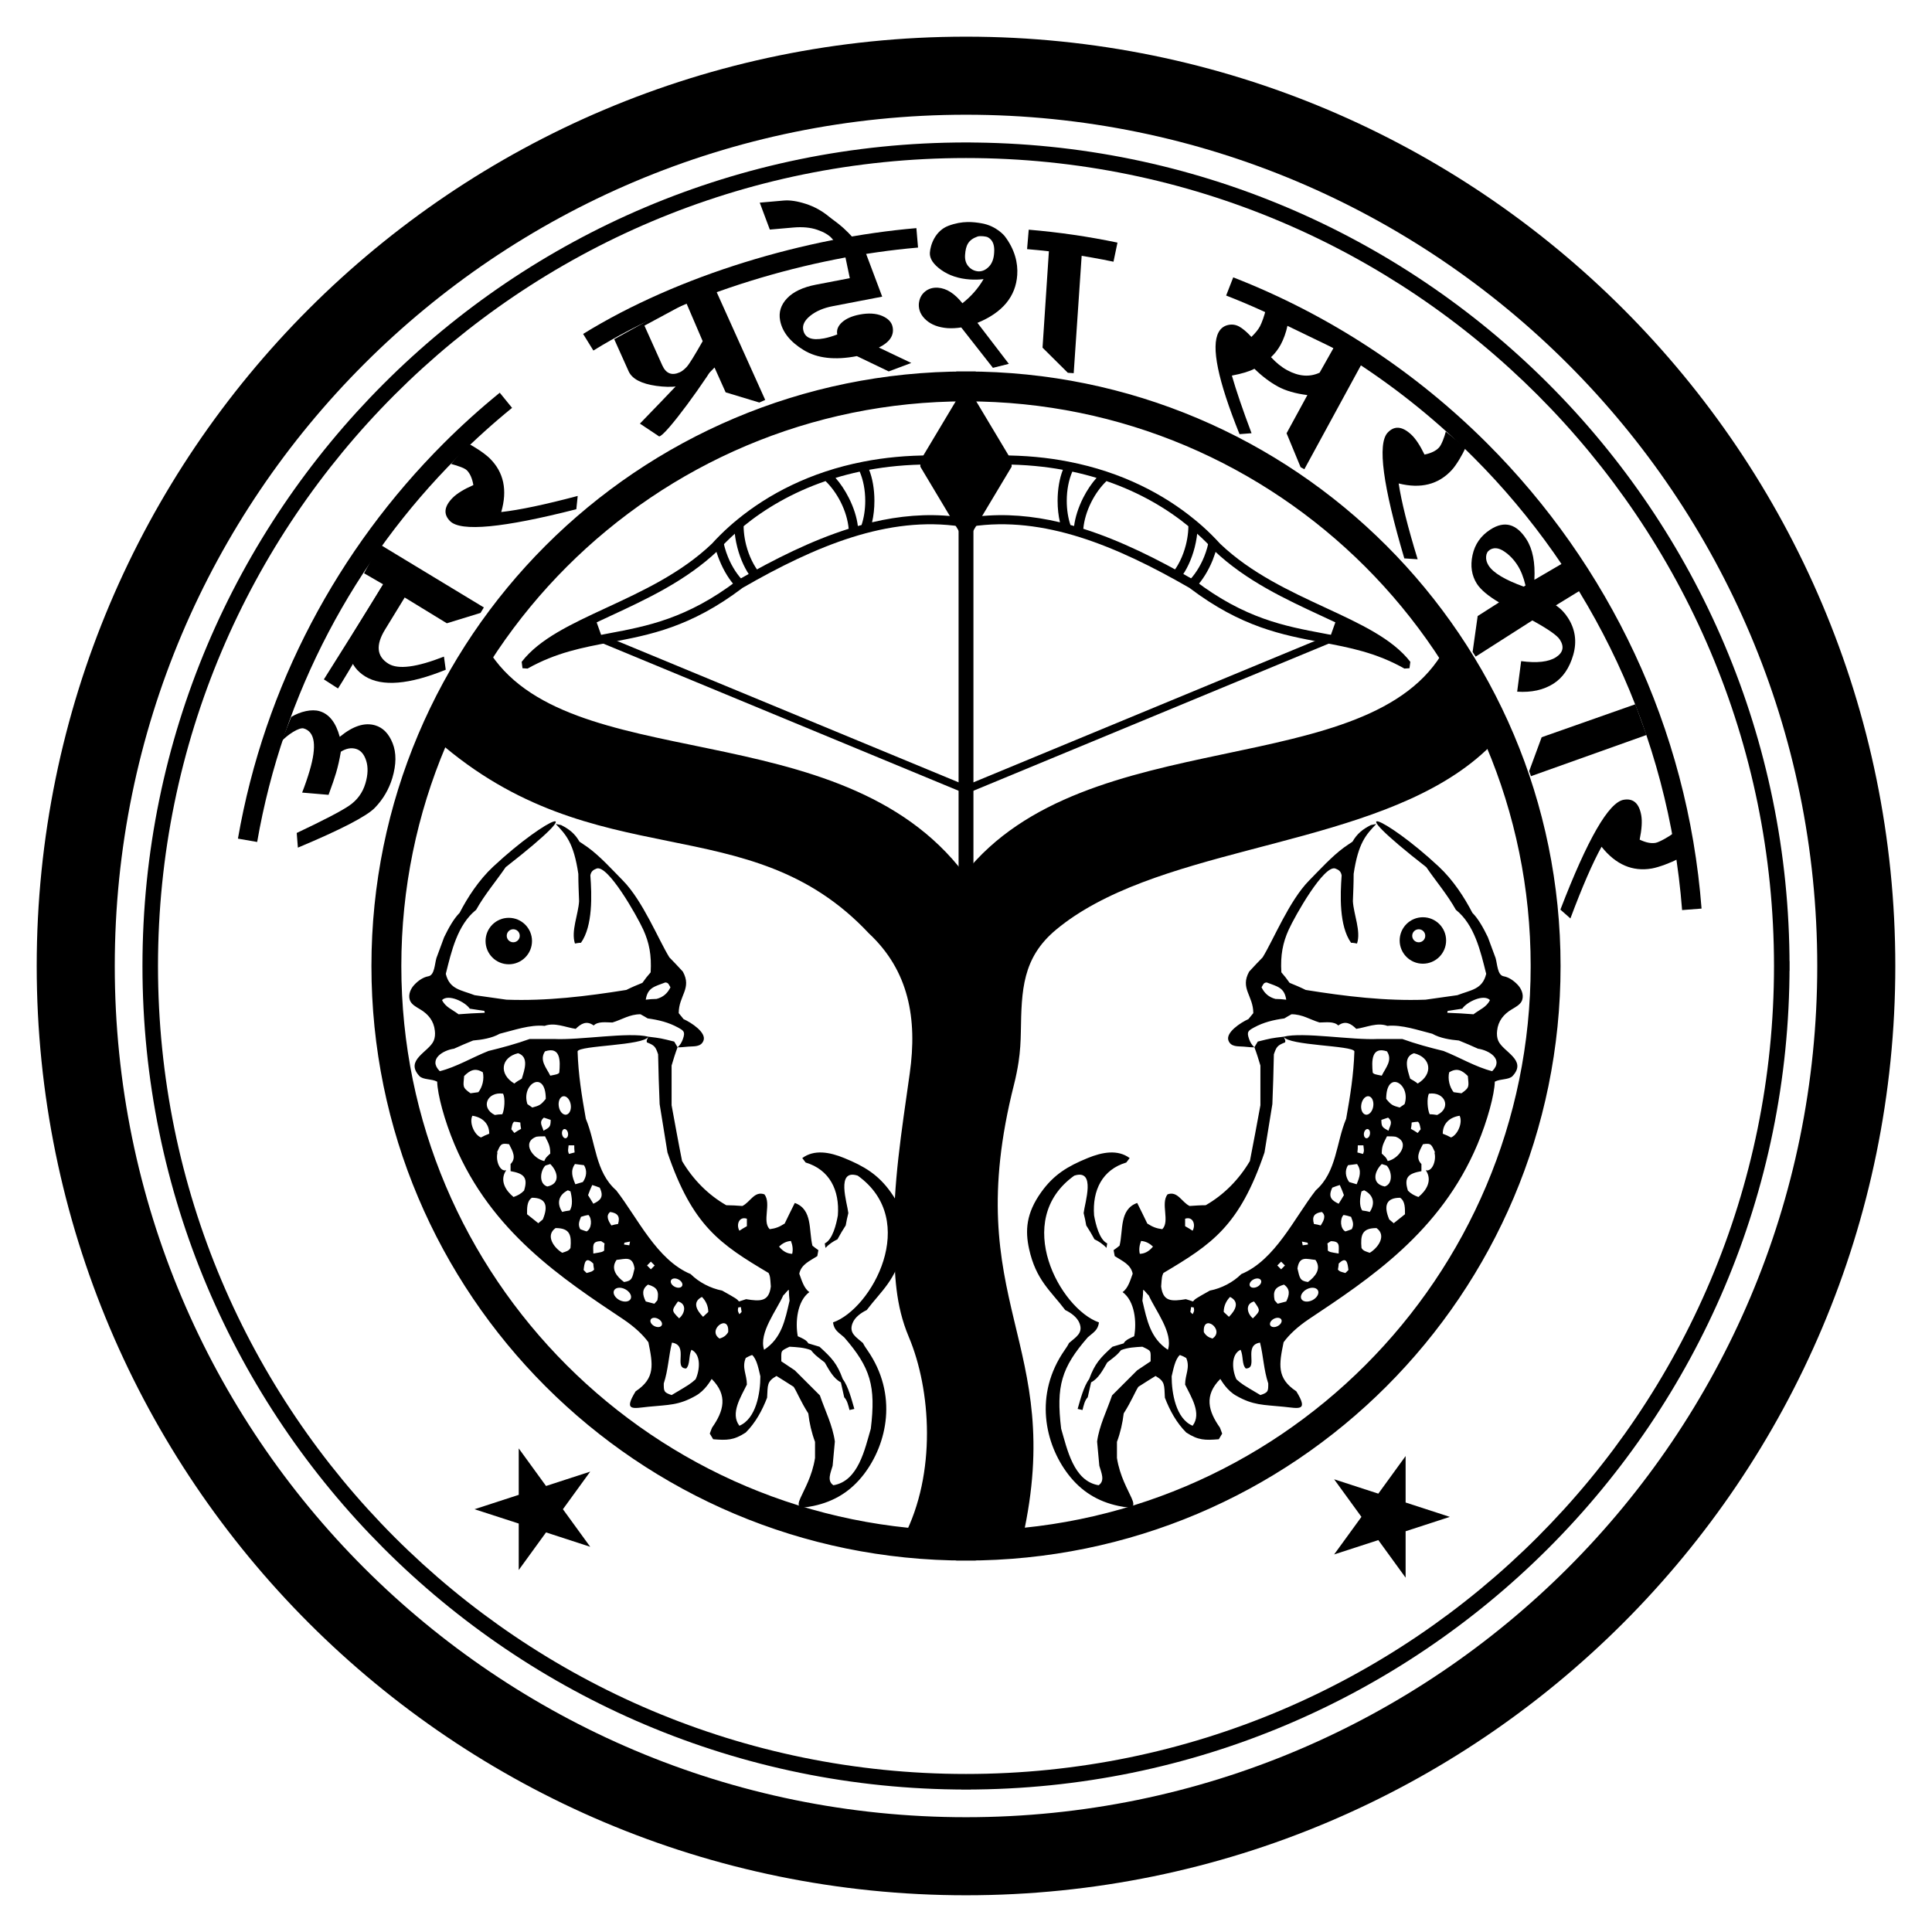 <svg width="99" height="99" viewBox="0 0 99 99" fill="none" xmlns="http://www.w3.org/2000/svg">
<path d="M49.501 3.879C74.695 3.879 95.12 24.304 95.12 49.5C95.12 74.694 74.695 95.118 49.501 95.118C24.305 95.118 3.881 74.694 3.881 49.5C3.881 24.304 24.305 3.879 49.501 3.879Z" stroke="black" stroke-width="4" stroke-miterlimit="2.613"/>
<path d="M72.912 47.002C72.254 47.002 71.722 47.535 71.722 48.192C71.722 48.849 72.254 49.382 72.912 49.382C73.569 49.382 74.102 48.849 74.102 48.192C74.102 47.535 73.569 47.002 72.912 47.002ZM72.7 48.286C72.514 48.286 72.365 48.138 72.365 47.953C72.365 47.767 72.514 47.618 72.7 47.618C72.885 47.618 73.033 47.767 73.033 47.953C73.033 48.138 72.885 48.286 72.7 48.286Z" fill="black"/>
<path d="M26.071 47.031C25.414 47.031 24.881 47.564 24.881 48.221C24.881 48.879 25.414 49.412 26.071 49.412C26.728 49.412 27.261 48.879 27.261 48.221C27.261 47.564 26.728 47.031 26.071 47.031ZM26.3 48.285C26.116 48.285 25.966 48.136 25.966 47.951C25.966 47.766 26.116 47.617 26.3 47.617C26.485 47.617 26.634 47.766 26.634 47.951C26.634 48.136 26.485 48.285 26.3 48.285Z" fill="black"/>
<path d="M49.501 8.098H49.499C38.068 8.098 27.718 12.734 20.225 20.226C12.733 27.72 8.096 38.069 8.096 49.5H8.098V49.502H8.096C8.096 60.932 12.734 71.282 20.225 78.774C27.718 86.269 38.068 90.902 49.499 90.902V90.901H49.501V90.902C60.932 90.902 71.281 86.269 78.775 78.774C86.269 71.282 90.903 60.932 90.904 49.501H90.903V49.5H90.904C90.903 38.069 86.268 27.721 78.775 20.226C71.282 12.734 60.932 8.098 49.501 8.098ZM49.5 7.549H49.501V7.551C61.082 7.551 71.571 12.247 79.163 19.838C86.754 27.43 91.45 37.916 91.45 49.5H91.453V49.501H91.45C91.45 61.083 86.754 71.572 79.163 79.162C71.572 86.754 61.085 91.45 49.501 91.45V91.452H49.499V91.45C37.917 91.45 27.429 86.754 19.837 79.162C12.244 71.572 7.55 61.082 7.55 49.502V49.5C7.55 37.917 12.244 27.43 19.84 19.838C27.431 12.246 37.917 7.55 49.499 7.55V7.549L49.5 7.549Z" fill="black"/>
<path d="M25.924 20.512C24.932 21.319 23.982 22.177 23.08 23.079C17.758 28.403 14.03 35.323 12.685 43.059" stroke="black" stroke-miterlimit="2.613"/>
<path d="M47 12.188C41.427 12.664 34.975 14.552 30.143 17.537" stroke="black" stroke-miterlimit="2.613"/>
<path d="M57.16 12.921C55.694 12.615 54.196 12.396 52.672 12.268" stroke="black" stroke-miterlimit="2.613"/>
<path d="M86.693 46.596C85.987 37.437 81.982 29.203 75.858 23.079C72.234 19.455 67.869 16.572 63.012 14.678" stroke="black" stroke-miterlimit="2.613"/>
<path d="M49.5 7.549H49.501V7.551C61.082 7.551 71.571 12.247 79.163 19.838C86.754 27.43 91.45 37.916 91.45 49.5H91.453V49.501H91.45C91.45 61.083 86.754 71.572 79.163 79.162C71.572 86.754 61.085 91.45 49.501 91.45V91.452H49.499V91.45C37.917 91.45 27.429 86.754 19.837 79.162C12.244 71.572 7.55 61.082 7.55 49.502V49.5C7.55 37.917 12.244 27.43 19.84 19.838C27.431 12.246 37.917 7.55 49.499 7.55V7.549L49.5 7.549Z" stroke="black" stroke-width="0.5" stroke-miterlimit="2.613"/>
<path d="M26.581 74.219L27.98 76.145L30.244 75.409L28.845 77.336L30.244 79.261L27.98 78.524L26.581 80.451V78.07L24.316 77.336L26.581 76.599V74.219Z" fill="black"/>
<path d="M72.027 74.611L70.628 76.538L68.364 75.802L69.763 77.728L68.364 79.653L70.628 78.918L72.027 80.844V78.465L74.291 77.728L72.027 76.992V74.611Z" fill="black"/>
<path d="M49.881 25.189H49.12V47.656H49.881V25.189Z" fill="black"/>
<path d="M44.536 24.074C44.706 24.502 44.807 25.057 44.807 25.663C44.807 26.059 44.764 26.433 44.686 26.764C46.082 26.434 47.482 26.308 48.88 26.463L47.657 23.801C47.073 23.801 46.508 23.827 45.966 23.878C45.475 23.924 44.998 23.99 44.536 24.074ZM43.488 27.096C43.45 26.667 43.313 26.188 43.075 25.718C42.859 25.292 42.589 24.93 42.303 24.652C40.588 25.239 39.187 26.075 38.086 26.977V26.978L37.884 27.146L37.691 27.316C37.362 27.609 37.066 27.905 36.802 28.195L36.792 28.207L36.789 28.209V28.21L36.787 28.211L36.784 28.215C35.151 29.766 33.122 30.706 31.28 31.561C30.1 32.107 28.999 32.618 28.149 33.223C29.178 32.835 30.169 32.648 31.187 32.457C33.149 32.089 35.207 31.702 37.777 29.746L37.812 29.724C39.704 28.636 41.595 27.696 43.488 27.096ZM42.813 24.488C43.058 24.765 43.294 25.111 43.493 25.506C43.75 26.011 43.905 26.516 43.959 26.954L44.148 26.903C44.269 26.537 44.337 26.114 44.337 25.663C44.337 25.102 44.231 24.583 44.053 24.168C43.624 24.261 43.211 24.367 42.813 24.488ZM47.745 23.336H47.807L48.019 23.472L49.47 26.637L49.498 26.784C49.48 26.911 49.36 27 49.234 26.981C47.38 26.699 45.522 26.946 43.663 27.529C41.794 28.118 39.923 29.045 38.052 30.123C35.397 32.14 33.285 32.538 31.272 32.914C29.859 33.18 28.494 33.436 27.03 34.261V34.259L26.774 34.241L26.732 33.914C27.643 32.733 29.274 31.977 31.086 31.137C32.896 30.298 34.892 29.374 36.467 27.872L36.47 27.871C36.746 27.567 37.05 27.262 37.382 26.967L37.581 26.793L37.79 26.619C39.352 25.34 41.489 24.191 44.243 23.656C44.777 23.551 45.337 23.47 45.925 23.415C46.507 23.361 47.114 23.334 47.745 23.336Z" fill="black"/>
<path d="M37.629 27.059C37.644 27.37 37.694 27.706 37.782 28.049C37.944 28.678 38.204 29.222 38.5 29.602C38.642 29.522 38.785 29.442 38.927 29.365C38.633 29.002 38.383 28.506 38.235 27.931C38.121 27.484 38.084 27.046 38.114 26.656L37.937 26.799L37.629 27.059Z" fill="black"/>
<path d="M36.642 28.027C36.698 28.248 36.771 28.476 36.865 28.706C37.093 29.271 37.397 29.748 37.717 30.083L37.919 29.93L38.128 29.811C37.805 29.494 37.51 29.053 37.299 28.53C37.173 28.216 37.086 27.905 37.041 27.607C36.901 27.748 36.769 27.887 36.642 28.027Z" fill="black"/>
<path d="M30.955 32.568L49.46 40.229L49.308 40.598L30.805 32.935L30.955 32.568Z" fill="black"/>
<path d="M30.526 31.754L30.88 32.752L27.558 33.585L27.999 32.954L30.526 31.754Z" fill="black"/>
<path d="M54.464 24.074C54.296 24.502 54.194 25.057 54.194 25.663C54.194 26.059 54.237 26.433 54.315 26.764C52.918 26.434 51.52 26.308 50.119 26.463L51.344 23.801C51.927 23.801 52.491 23.827 53.034 23.878C53.525 23.924 54.001 23.99 54.464 24.074ZM55.511 27.096C55.55 26.667 55.687 26.188 55.925 25.718C56.141 25.292 56.41 24.93 56.698 24.652C58.412 25.239 59.815 26.075 60.914 26.977L60.916 26.978L61.117 27.146L61.309 27.316C61.639 27.609 61.936 27.905 62.198 28.195L62.209 28.207L62.212 28.209V28.21L62.214 28.211L62.217 28.215C63.849 29.766 65.879 30.706 67.72 31.561C68.901 32.107 70 32.618 70.852 33.223C69.823 32.835 68.831 32.648 67.814 32.457C65.851 32.089 63.793 31.702 61.223 29.746L61.188 29.724C59.297 28.636 57.405 27.696 55.511 27.096ZM56.189 24.488C55.942 24.765 55.706 25.111 55.505 25.506C55.251 26.011 55.095 26.516 55.039 26.954L54.852 26.903C54.73 26.537 54.663 26.114 54.663 25.663C54.663 25.102 54.768 24.583 54.948 24.168C55.378 24.261 55.791 24.367 56.189 24.488ZM51.254 23.336H51.194L50.983 23.472L49.53 26.637L49.501 26.784C49.521 26.911 49.64 27 49.766 26.981C51.62 26.699 53.478 26.946 55.337 27.529C57.205 28.118 59.077 29.045 60.948 30.123C63.604 32.14 65.714 32.538 67.727 32.914C69.142 33.18 70.507 33.436 71.969 34.261V34.259L72.225 34.241L72.268 33.914C71.356 32.733 69.725 31.977 67.914 31.137C66.104 30.298 64.11 29.374 62.532 27.872L62.53 27.871C62.253 27.567 61.95 27.262 61.619 26.967L61.418 26.793L61.209 26.619C59.648 25.34 57.51 24.191 54.757 23.656C54.224 23.551 53.664 23.47 53.075 23.415C52.493 23.361 51.885 23.334 51.254 23.336Z" fill="black"/>
<path d="M61.371 27.059C61.355 27.37 61.306 27.706 61.219 28.049C61.058 28.678 60.796 29.222 60.501 29.602C60.358 29.522 60.215 29.442 60.073 29.365C60.369 29.002 60.618 28.506 60.765 27.931C60.879 27.484 60.917 27.046 60.886 26.656L61.063 26.799L61.371 27.059Z" fill="black"/>
<path d="M62.359 28.027C62.305 28.248 62.229 28.476 62.139 28.706C61.908 29.271 61.603 29.748 61.284 30.083L61.082 29.93L60.873 29.811C61.195 29.494 61.49 29.053 61.703 28.53C61.829 28.216 61.914 27.905 61.96 27.607C62.099 27.748 62.232 27.887 62.359 28.027Z" fill="black"/>
<path d="M68.045 32.568L49.541 40.229L49.693 40.598L68.197 32.935L68.045 32.568Z" fill="black"/>
<path d="M68.475 31.754L68.12 32.752L71.442 33.585L71.001 32.954L68.475 31.754Z" fill="black"/>
<path d="M47.161 23.596L49.231 20.135C49.32 19.989 49.511 19.94 49.66 20.028L49.772 20.144L51.838 23.596V23.916L49.767 27.376C49.678 27.523 49.486 27.571 49.34 27.483L49.231 27.376L47.161 23.916V23.596Z" fill="black"/>
<path d="M49.501 20.902L47.793 23.756L49.501 26.61L51.209 23.756L49.501 20.902Z" fill="black"/>
<path d="M52.405 78.794C54.656 68.717 49.111 66.831 51.962 55.566C52.01 55.377 52.053 55.188 52.091 54.996C52.131 54.805 52.164 54.612 52.194 54.418C52.277 53.87 52.303 53.355 52.311 52.868C52.346 50.748 52.379 49.083 54.119 47.636C54.721 47.136 55.391 46.698 56.116 46.306C62.14 43.04 71.886 42.999 76.6 37.995C75.891 36.326 75.031 34.738 74.038 33.243C70.241 40.169 55.65 36.903 49.418 44.776C43.045 36.362 28.957 39.911 24.969 33.23C23.981 34.717 23.126 36.298 22.417 37.958C30.57 45.069 38.357 41.248 44.523 47.827C46.579 49.746 47.011 52.213 46.618 54.996C46.185 58.077 45.768 60.629 45.81 63.508C45.836 65.311 45.881 66.876 46.569 68.507C47.704 71.194 48.004 75.499 46.306 78.765C47.355 78.878 48.421 78.937 49.5 78.937V78.935H49.501V78.937C50.482 78.936 51.449 78.888 52.405 78.794Z" fill="black"/>
<path d="M49.5 20.066V20.067H49.498V20.066C41.373 20.066 34.015 23.362 28.688 28.689C23.36 34.017 20.065 41.374 20.065 49.5V49.502C20.065 57.627 23.359 64.987 28.687 70.312C34.015 75.639 41.373 78.937 49.498 78.937V78.935H49.501V78.937C57.626 78.937 64.985 75.639 70.311 70.312C75.639 64.987 78.935 57.627 78.935 49.502H78.934V49.5H78.935C78.935 41.374 75.639 34.017 70.313 28.689C64.984 23.362 57.626 20.066 49.5 20.066ZM49.5 19.533V19.535C57.774 19.535 65.267 22.89 70.688 28.312C76.112 33.735 79.467 41.226 79.467 49.5V49.502C79.467 57.775 76.112 65.267 70.688 70.69C65.266 76.113 57.774 79.466 49.5 79.466V79.469H49.498V79.466C41.225 79.466 33.733 76.113 28.31 70.69C22.887 65.266 19.533 57.775 19.533 49.502V49.5C19.533 41.226 22.887 33.734 28.31 28.312C33.733 22.89 41.224 19.535 49.498 19.535V19.533H49.5Z" fill="black" stroke="black"/>
<path d="M14.921 36.738C15.39 36.457 15.972 36.322 16.375 36.442C16.867 36.587 17.211 37.025 17.41 37.757C18.079 37.204 18.683 37.008 19.222 37.167C19.626 37.286 19.925 37.593 20.12 38.087C20.315 38.579 20.31 39.174 20.104 39.868C19.928 40.45 19.629 40.958 19.208 41.394C18.786 41.829 17.471 42.51 15.264 43.435L15.205 42.683C16.587 42.03 17.483 41.564 17.896 41.281C18.307 40.999 18.583 40.62 18.724 40.146C18.857 39.698 18.87 39.31 18.764 38.979C18.659 38.648 18.485 38.447 18.243 38.375C17.997 38.303 17.738 38.35 17.466 38.519C17.401 38.913 17.318 39.278 17.218 39.615C17.146 39.861 17.019 40.232 16.836 40.729L15.482 40.614C15.635 40.22 15.762 39.849 15.865 39.499C16.244 38.222 16.142 37.498 15.563 37.327C15.322 37.256 14.717 37.666 14.429 37.982L14.921 36.738Z" fill="black"/>
<path d="M19.458 27.896L24.794 31.127L24.622 31.408L22.897 31.938L20.737 30.617L19.727 32.267C19.243 33.06 19.304 33.642 19.909 34.013C20.406 34.316 21.353 34.194 22.749 33.646L22.841 34.319C20.963 35.082 19.587 35.196 18.713 34.661C18.291 34.398 18.031 34.05 17.929 33.619C17.829 33.187 17.895 32.78 18.13 32.398L19.631 29.941L18.654 29.375L19.458 27.896Z" fill="black"/>
<path d="M23.996 22.736C24.303 22.884 24.84 23.233 25.104 23.495C25.816 24.204 26.01 25.118 25.684 26.238C26.619 26.133 27.925 25.858 29.603 25.413L29.532 26.094C25.774 27.052 23.617 27.256 23.065 26.706C22.709 26.351 22.755 25.951 23.199 25.505C23.417 25.287 23.769 25.07 24.256 24.856C24.198 24.515 24.086 24.262 23.921 24.097C23.791 23.968 23.371 23.845 23.114 23.773L23.996 22.736Z" fill="black"/>
<path d="M36.544 14.57L39.211 20.492L38.91 20.627L37.184 20.104L36.613 18.831C36.337 19.143 36.011 19.385 35.631 19.555C35.066 19.808 34.401 19.882 33.634 19.774C32.867 19.665 32.395 19.419 32.216 19.034L31.474 17.381L36.544 14.57ZM36.007 17.482L35.17 15.53L33.022 16.687L33.936 18.72C34.125 19.142 34.424 19.261 34.834 19.077C34.94 19.029 35.056 18.94 35.181 18.808C35.306 18.677 35.581 18.235 36.007 17.482Z" fill="black"/>
<path d="M44.296 12.781L45.206 15.201L42.666 15.69C42.202 15.779 41.824 15.94 41.529 16.174C41.233 16.409 41.11 16.652 41.158 16.902C41.238 17.316 41.594 17.46 42.226 17.339C42.433 17.3 42.658 17.232 42.903 17.139C42.857 16.91 42.94 16.702 43.149 16.513C43.359 16.326 43.657 16.194 44.048 16.119C44.502 16.032 44.886 16.055 45.199 16.186C45.512 16.319 45.694 16.512 45.741 16.762C45.823 17.186 45.589 17.536 45.036 17.809L46.696 18.599L45.539 19.032L43.908 18.248C42.784 18.465 41.877 18.362 41.183 17.94C40.491 17.518 40.088 17.013 39.975 16.424C39.894 16 40.013 15.62 40.333 15.284C40.654 14.947 41.148 14.716 41.813 14.587L43.546 14.254L43.286 13.015L44.296 12.781Z" fill="black"/>
<path d="M69.808 18.589L66.838 24.045L66.647 23.941L65.927 22.201L66.993 20.245C66.381 20.168 65.878 20.022 65.484 19.808C65.071 19.581 64.668 19.278 64.28 18.897C64.019 19.033 63.635 19.15 63.124 19.246C63.346 20.02 63.682 21.004 64.132 22.199L63.516 22.247C62.406 19.492 62.047 17.752 62.443 17.027C62.548 16.832 62.705 16.709 62.911 16.658C63.116 16.607 63.312 16.632 63.496 16.732C63.677 16.831 63.887 17.008 64.125 17.265C64.326 17.07 64.472 16.89 64.561 16.726C64.651 16.561 64.816 16.116 64.855 15.867L69.808 18.589ZM68.33 17.837L65.971 16.696C65.903 17.034 65.77 17.395 65.624 17.663C65.491 17.905 65.328 18.118 65.13 18.302C65.394 18.589 65.669 18.812 65.957 18.968C66.552 19.292 67.106 19.335 67.62 19.097L68.33 17.837Z" fill="black"/>
<path d="M75.097 22.944C74.961 23.256 74.641 23.816 74.389 24.089C73.707 24.828 72.802 25.056 71.671 24.773C71.81 25.703 72.134 26.998 72.644 28.658L71.96 28.613C70.86 24.893 70.574 22.747 71.104 22.173C71.444 21.805 71.845 21.835 72.308 22.262C72.534 22.471 72.764 22.816 72.995 23.294C73.335 23.223 73.584 23.102 73.741 22.93C73.867 22.795 74.023 22.374 74.086 22.114L75.097 22.944Z" fill="black"/>
<path d="M80.971 30.257L79.726 31.02C79.969 31.18 80.177 31.394 80.348 31.662C80.721 32.245 80.81 32.874 80.618 33.552C80.424 34.23 80.086 34.724 79.604 35.032C79.097 35.355 78.478 35.492 77.743 35.443L77.947 33.878C78.76 33.986 79.353 33.919 79.727 33.681C80.097 33.444 80.165 33.143 79.931 32.777C79.793 32.56 79.322 32.231 78.52 31.792L75.616 33.647L75.46 33.405L75.719 31.568L76.814 30.869C76.251 30.535 75.873 30.216 75.679 29.914C75.411 29.492 75.336 29.003 75.455 28.444C75.576 27.885 75.882 27.448 76.378 27.13C77.097 26.671 77.711 26.841 78.221 27.641C78.538 28.137 78.673 28.826 78.625 29.711L80.077 28.862L80.971 30.257ZM78.079 30.06L78.171 30.001C78.07 29.579 77.934 29.236 77.765 28.972C77.571 28.668 77.338 28.427 77.063 28.247C76.79 28.067 76.549 28.044 76.338 28.177C76.226 28.25 76.163 28.363 76.152 28.517C76.139 28.672 76.182 28.827 76.28 28.981C76.519 29.355 77.119 29.714 78.079 30.06Z" fill="black"/>
<path d="M84.37 37.662L78.451 39.773L78.357 39.517L78.998 37.778L83.798 36.088L84.37 37.662Z" fill="black"/>
<path d="M85.944 44.031C85.646 44.196 85.005 44.441 84.639 44.504C83.649 44.673 82.791 44.302 82.067 43.389C81.612 44.212 81.079 45.436 80.471 47.063L79.958 46.611C81.351 42.991 82.433 41.115 83.201 40.982C83.695 40.897 83.996 41.166 84.103 41.787C84.155 42.091 84.127 42.504 84.02 43.025C84.332 43.175 84.603 43.23 84.834 43.19C85.015 43.159 85.522 42.876 85.729 42.707L85.944 44.031Z" fill="black"/>
<path d="M38.931 10.384L40.164 10.276C40.478 10.249 40.853 10.305 41.29 10.446C41.726 10.586 42.126 10.807 42.489 11.108C42.853 11.41 43.45 11.706 44.383 13.054L43.694 13.646C43.147 12.878 42.794 12.404 42.634 12.223C42.475 12.041 42.221 11.892 41.876 11.774C41.532 11.656 41.124 11.617 40.651 11.659L39.447 11.764L38.931 10.384Z" fill="black"/>
<path d="M35.08 19.304C35.222 19.11 35.533 18.606 36.011 17.793L37.011 18.049C36.197 19.474 34.091 22.363 33.775 22.363L32.79 21.707C32.79 21.707 34.935 19.498 35.08 19.304Z" fill="black"/>
<path d="M48.598 11.571C47.932 11.822 47.676 12.532 47.648 12.955C47.633 13.255 47.828 13.547 48.231 13.833C48.633 14.118 49.126 14.281 49.707 14.321C49.931 14.336 50.162 14.331 50.4 14.303C50.121 14.782 49.759 15.194 49.316 15.539C48.919 15.039 48.501 14.773 48.062 14.743C47.8 14.726 47.578 14.793 47.394 14.946C47.21 15.099 47.107 15.309 47.083 15.573C47.066 15.891 47.192 16.168 47.462 16.405C47.731 16.643 48.096 16.779 48.554 16.815C48.774 16.829 49.007 16.817 49.256 16.779L50.879 18.849L51.695 18.645L50.086 16.544C51.369 16.017 52.05 15.199 52.125 14.091C52.168 13.479 52.002 12.781 51.485 12.102C51.485 12.102 51.069 11.571 50.289 11.441C49.889 11.374 49.328 11.296 48.598 11.571ZM50.669 13.67C50.502 13.839 50.318 13.917 50.121 13.904C49.922 13.886 49.758 13.802 49.626 13.651C49.494 13.5 49.436 13.305 49.452 13.065C49.487 12.565 49.618 12.29 50.09 12.121C50.206 12.079 50.527 12.103 50.633 12.165C50.91 12.325 50.965 12.624 50.943 12.941C50.927 13.258 50.835 13.501 50.669 13.67Z" fill="black"/>
<path d="M53.759 12.704L53.422 17.815L54.718 19.102L55.019 19.123L55.47 12.471L53.759 12.704Z" fill="black"/>
<path d="M19.857 29.584L20.479 29.946C19.665 31.371 17.631 34.813 17.32 35.279L16.596 34.813C16.596 34.813 19.378 30.397 19.857 29.584Z" fill="black"/>
<path d="M77.778 50.471C77.551 50.231 77.299 50.071 77.051 50.027C76.73 49.97 76.729 49.407 76.637 49.091L76.243 48.027C76.021 47.568 75.759 47.086 75.447 46.774C75.047 45.998 74.469 45.1 73.726 44.407C70.915 41.785 68.493 40.858 73.086 44.435C73.585 45.163 74.162 45.834 74.602 46.621C75.561 47.389 75.868 48.751 76.156 49.902C75.964 50.708 75.368 50.727 74.679 50.995C74.14 51.072 73.604 51.149 73.047 51.226C70.995 51.302 68.94 51.053 66.907 50.727C66.639 50.593 66.368 50.478 66.082 50.363C65.946 50.169 65.813 49.997 65.66 49.825C65.606 48.941 65.736 48.303 66.033 47.646C66.353 46.941 67.858 44.272 68.435 44.509C68.6 44.576 68.707 44.642 68.749 44.856C68.674 45.853 68.615 47.446 69.231 48.31C69.344 48.31 69.441 48.329 69.537 48.349C69.749 47.715 69.363 46.852 69.325 46.18C69.344 45.701 69.364 45.24 69.364 44.78C69.6 43.203 69.989 42.777 70.524 42.222L70.249 42.277C69.835 42.486 69.542 42.714 69.305 43.129C69.192 43.208 69.032 43.309 68.869 43.427C68.247 43.883 67.625 44.568 67.083 45.118C66.062 46.154 65.253 48.163 64.701 49.057C64.471 49.288 64.24 49.538 64.01 49.787C63.531 50.651 64.222 51.015 64.222 51.915C64.144 52.012 64.067 52.109 63.971 52.221C63.566 52.403 62.798 52.91 62.948 53.318C63.076 53.661 63.441 53.607 63.725 53.631C63.943 53.649 64.179 53.677 64.278 53.665C64.153 53.56 64.058 53.398 64.003 53.234C63.878 52.874 63.953 52.818 64.259 52.651C64.747 52.384 65.242 52.265 65.814 52.185C65.947 52.109 66.062 52.032 66.179 51.973C66.734 51.973 67.119 52.243 67.616 52.395C67.923 52.395 68.347 52.319 68.576 52.548C68.941 52.281 69.231 52.454 69.499 52.721C70.017 52.645 70.571 52.376 71.091 52.568C71.838 52.493 72.683 52.798 73.393 52.972C73.796 53.201 74.314 53.279 74.755 53.318C75.082 53.451 75.409 53.585 75.734 53.737C76.291 53.815 77.077 54.276 76.463 54.89C75.619 54.679 74.794 54.18 73.969 53.854C73.259 53.681 72.55 53.49 71.857 53.24H70.61C69.271 53.307 66.774 52.87 65.776 53.123L65.776 53.123C65.142 53.2 65.142 53.2 64.451 53.373L64.278 53.662C64.394 53.968 64.49 54.276 64.586 54.601V56.635C64.412 57.574 64.239 58.535 64.047 59.494C63.492 60.434 62.723 61.22 61.783 61.758C61.515 61.758 61.246 61.778 60.958 61.797C60.555 61.605 60.344 61.011 59.826 61.202C59.462 61.681 59.961 62.583 59.558 62.986C59.251 62.947 59.058 62.87 58.79 62.697C58.617 62.333 58.444 61.988 58.272 61.642C57.35 61.969 57.562 63.044 57.369 63.83C57.274 63.907 57.179 63.983 57.063 64.06C57.082 64.156 57.101 64.252 57.121 64.366C57.505 64.616 57.945 64.788 58.041 65.268C57.926 65.575 57.811 66.017 57.523 66.209C58.157 66.67 58.252 67.764 58.118 68.473C57.945 68.548 57.657 68.665 57.581 68.837C57.389 68.895 57.196 68.954 57.004 69.01C56.371 69.585 56.102 69.874 55.814 70.66C55.528 71.044 55.355 71.735 55.221 72.196L55.47 72.253C55.528 72.021 55.585 71.754 55.738 71.601C55.796 71.332 55.853 71.082 55.911 70.833C56.295 70.641 56.525 70.18 56.737 69.816C57.235 69.432 57.235 69.432 57.446 69.183C57.791 69.048 58.175 69.029 58.539 69.009C59.019 69.241 58.961 69.183 58.961 69.757C58.732 69.912 58.502 70.064 58.271 70.219C57.849 70.641 57.427 71.062 56.985 71.504C56.717 72.291 56.332 73.04 56.218 73.865C56.257 74.266 56.295 74.689 56.332 75.11C56.429 75.456 56.64 75.878 56.295 76.107C55.009 75.896 54.683 74.248 54.376 73.212C54.112 71.028 54.387 70.083 55.738 68.529C56.045 68.262 56.257 68.165 56.314 67.764C54.327 67.07 51.839 62.539 55.047 60.243C56.18 59.877 55.584 61.642 55.528 62.161C55.584 62.372 55.623 62.583 55.661 62.794C55.813 63.025 55.948 63.256 56.084 63.505C56.294 63.6 56.545 63.773 56.698 63.945L56.736 63.715C56.332 63.523 56.141 62.719 56.063 62.276C55.968 60.992 56.485 59.936 57.713 59.57L57.887 59.342C57.272 58.888 56.48 59.036 55.735 59.342C54.712 59.759 53.994 60.191 53.351 61.094C52.576 62.178 52.528 63.062 52.732 63.996C53.084 65.593 53.835 66.141 54.587 67.131C54.888 67.275 55.194 67.501 55.313 67.796C55.524 68.32 55.109 68.525 54.778 68.82C54.716 68.95 54.637 69.064 54.558 69.178C52.97 71.457 53.543 73.99 54.735 75.546C55.408 76.426 56.257 76.942 57.311 77.167C58.926 77.512 57.523 76.577 57.235 74.709V73.884C57.407 73.425 57.523 72.925 57.581 72.427C57.983 71.793 58.157 71.333 58.33 71.064C58.636 70.872 58.924 70.68 59.212 70.508C59.712 70.796 59.654 70.969 59.691 71.621C59.941 72.272 60.286 72.907 60.785 73.405C61.4 73.807 61.744 73.807 62.455 73.75L62.627 73.461C62.588 73.347 62.551 73.25 62.512 73.155C61.916 72.311 61.687 71.505 62.532 70.66C62.605 70.772 62.872 71.248 63.339 71.515C64.216 72.017 64.724 71.98 65.774 72.085C66.551 72.162 67.071 72.34 66.426 71.294C65.41 70.622 65.542 69.913 65.774 68.781C66.05 68.399 66.483 67.99 67.066 67.598C70.176 65.525 73.817 63.135 75.71 58.637C76.227 57.41 76.579 56.084 76.597 55.427C76.882 55.272 77.32 55.34 77.51 55.136C78.272 54.313 77.018 53.906 76.773 53.328C76.705 53.168 76.696 52.989 76.715 52.818C76.767 52.313 77.055 51.963 77.474 51.717C77.67 51.601 77.861 51.494 77.957 51.334C78.108 51.078 78.012 50.726 77.778 50.471ZM65.353 51.188C65.008 51.092 64.796 50.899 64.644 50.593C64.718 50.478 64.74 50.344 64.912 50.344C65.45 50.554 65.814 50.593 65.909 51.227C65.737 51.206 65.543 51.188 65.353 51.188ZM75.505 51.974C75.064 51.936 74.622 51.916 74.162 51.897L74.18 51.802C74.43 51.763 74.68 51.724 74.929 51.687C75.159 51.342 76.023 50.92 76.348 51.245C76.177 51.61 75.83 51.724 75.505 51.974ZM72.454 53.97C73.337 54.181 73.451 55.044 72.646 55.523C72.53 55.427 72.396 55.35 72.261 55.275C72.128 54.833 71.878 54.16 72.454 53.97ZM72.799 57.864L72.646 58.057C72.53 57.981 72.415 57.903 72.299 57.846C72.319 57.73 72.338 57.614 72.338 57.519C72.454 57.5 72.569 57.48 72.664 57.48C72.741 57.575 72.741 57.575 72.799 57.864ZM71.071 53.873C71.378 54.334 70.996 54.719 70.804 55.12C70.42 55.044 70.42 55.044 70.342 54.969C70.285 54.373 70.266 53.605 71.071 53.873ZM71.149 57.942C70.842 57.769 70.784 57.75 70.784 57.385C70.899 57.346 71.014 57.308 71.13 57.269C71.397 57.5 71.226 57.672 71.149 57.942ZM71.513 58.248C72.299 58.536 71.685 59.381 71.11 59.495C71.032 59.322 71.032 59.322 70.804 59.111C70.804 58.709 70.899 58.575 71.071 58.228C71.226 58.228 71.378 58.228 71.513 58.248ZM69.757 56.595C69.8 56.333 69.972 56.147 70.139 56.175C70.307 56.204 70.409 56.439 70.367 56.699C70.324 56.959 70.152 57.146 69.984 57.118C69.815 57.087 69.713 56.854 69.757 56.595ZM70.198 58.116C70.178 58.248 70.091 58.34 70.008 58.325C69.923 58.311 69.872 58.194 69.892 58.063C69.916 57.934 70.001 57.841 70.086 57.856C70.169 57.869 70.221 57.985 70.198 58.116ZM69.576 58.689H69.863C69.882 58.9 69.92 58.959 69.843 59.131L69.556 59.055C69.576 58.919 69.576 58.805 69.576 58.689ZM60.728 62.449C61.131 62.315 61.285 62.758 61.112 63.065C60.997 62.987 60.863 62.91 60.728 62.833V62.449ZM58.406 64.249C58.355 64.028 58.386 63.808 58.472 63.589C58.723 63.608 58.915 63.722 59.082 63.878C58.855 64.152 58.63 64.242 58.406 64.249ZM59.846 69.166C58.944 68.57 58.772 67.649 58.539 66.651C58.561 66.458 58.578 66.268 58.578 66.094C58.655 66.115 58.752 66.287 58.867 66.384C59.194 67.131 60.133 68.302 59.846 69.166ZM61.112 73.059C60.248 72.695 60.038 71.37 60.038 70.527C60.115 70.22 60.209 69.645 60.46 69.433C60.575 69.472 60.69 69.53 60.785 69.586C60.997 70.085 60.728 70.432 60.728 70.95C61.035 71.582 61.592 72.427 61.112 73.059ZM60.997 67.227L61.035 66.977L61.17 66.996C61.209 67.188 61.189 67.188 61.112 67.343L60.997 67.227ZM62.128 68.591C61.937 68.531 61.803 68.457 61.688 68.263C61.611 67.266 62.8 68.147 62.128 68.591ZM62.706 67.227C62.706 66.919 62.839 66.652 63.031 66.458C63.531 66.709 63.319 67.131 62.974 67.477L62.706 67.227ZM64.586 71.486C63.645 70.93 63.645 70.93 63.358 70.68C63.146 70.238 63.05 69.413 63.568 69.165C63.722 69.472 63.625 69.913 63.837 70.124C64.508 70.124 63.683 68.933 64.567 68.799C64.739 69.491 64.757 70.2 64.988 70.891C64.989 71.294 64.989 71.352 64.586 71.486ZM64.261 66.691C64.586 67.149 64.605 67.149 64.201 67.555C63.895 67.305 63.8 66.806 64.261 66.691ZM64.233 65.562C64.39 65.48 64.56 65.499 64.613 65.601C64.667 65.705 64.584 65.856 64.427 65.936C64.271 66.016 64.101 65.999 64.047 65.895C63.994 65.793 64.077 65.642 64.233 65.562ZM65.471 67.951C65.315 68.033 65.145 68.016 65.091 67.911C65.038 67.809 65.121 67.659 65.277 67.578C65.434 67.496 65.605 67.513 65.659 67.617C65.712 67.722 65.628 67.87 65.471 67.951ZM65.909 66.691C65.776 66.729 65.621 66.767 65.469 66.806L65.315 66.632C65.219 66.154 65.333 65.96 65.794 65.826C66.121 66.057 66.082 66.345 65.909 66.691ZM65.451 64.846L65.647 64.65L65.844 64.846L65.647 65.043L65.451 64.846ZM63.607 65.287C63.184 65.71 62.589 66.018 61.995 66.133C61.246 66.555 61.246 66.555 61.13 66.69C61.016 66.651 60.902 66.612 60.766 66.573C60.037 66.69 59.597 66.709 59.5 65.922C59.538 65.403 59.538 65.403 59.616 65.231C62.092 63.759 63.513 62.83 64.796 59.054C64.931 58.227 65.065 57.404 65.199 56.577C65.237 55.716 65.257 54.871 65.276 54.026C65.411 53.624 65.469 53.565 65.852 53.413C65.872 53.318 65.872 53.318 65.777 53.125C66.033 53.585 69.305 53.566 69.402 53.872C69.363 55.063 69.192 56.138 68.98 57.327C68.462 58.555 68.501 60.05 67.426 60.992C66.333 62.395 65.344 64.567 63.607 65.287ZM68.865 61.242C68.788 61.376 68.692 61.531 68.596 61.682C68.231 61.509 68.04 61.337 68.27 60.857C68.404 60.799 68.538 60.762 68.654 60.723C68.731 60.896 68.807 61.069 68.865 61.242ZM67.023 63.773L66.754 63.812L66.715 63.62L67.004 63.679L67.023 63.773ZM67.406 64.56C67.733 65.021 67.387 65.424 67.023 65.693C66.601 65.635 66.601 65.482 66.485 65.001C66.581 64.331 66.965 64.522 67.406 64.56ZM67.254 66.623C67.019 66.741 66.765 66.716 66.684 66.56C66.606 66.406 66.731 66.183 66.965 66.062C67.198 65.941 67.453 65.968 67.534 66.123C67.613 66.275 67.489 66.5 67.254 66.623ZM67.676 62.795C67.559 62.758 67.445 62.737 67.33 62.719C67.215 62.334 67.348 62.162 67.732 62.104C67.98 62.297 67.81 62.584 67.676 62.795ZM68.019 63.716L68.194 63.601C68.692 63.601 68.596 63.851 68.596 64.234C68.135 64.158 68.135 64.158 68.04 64.082C68.04 63.946 68.04 63.831 68.019 63.716ZM68.941 65.232C68.653 65.154 68.653 65.154 68.558 65.059C68.576 64.944 68.596 64.848 68.596 64.751C68.999 64.349 69.057 64.713 69.096 65.079L68.941 65.232ZM69.266 62.987C69.171 63.026 69.057 63.065 68.941 63.101C68.674 62.968 68.653 62.449 68.846 62.258C68.98 62.276 69.114 62.315 69.231 62.353C69.305 62.565 69.402 62.737 69.266 62.987ZM69.517 60.684C69.402 60.647 69.267 60.608 69.134 60.57C68.941 60.3 68.903 59.975 69.076 59.707C69.231 59.686 69.383 59.668 69.538 59.648C69.786 59.995 69.671 60.32 69.517 60.684ZM69.766 61.05L69.901 60.992C70.362 61.221 70.496 61.644 70.189 62.104C70.074 62.067 69.94 62.046 69.805 62.029C69.632 61.778 69.689 61.356 69.766 61.05ZM70.189 64.196C70.017 64.137 69.843 64.101 69.766 63.946C69.71 63.294 69.786 62.929 70.535 62.929C71.071 63.312 70.61 63.946 70.189 64.196ZM70.804 59.648L71.053 59.725C71.321 59.995 71.397 60.664 70.957 60.799C70.285 60.665 70.401 60.051 70.804 59.648ZM71.994 62.22C71.8 62.373 71.61 62.526 71.417 62.681L71.187 62.487C70.88 61.759 71.053 61.376 71.744 61.376C72.012 61.548 71.994 61.933 71.994 62.22ZM71.974 56.578L71.724 56.752C71.36 56.655 71.282 56.618 71.032 56.309C71.032 54.775 72.319 55.544 71.974 56.578ZM73.522 59.437C73.474 59.769 73.285 60.01 73.099 59.971L73.067 59.963V59.975C73.412 60.493 73.086 61.012 72.683 61.337C72.473 61.26 72.319 61.184 72.146 61.012C71.916 60.301 72.203 60.129 72.837 60.013V59.648C72.53 59.342 72.721 58.997 72.915 58.633C73.355 58.556 73.355 58.672 73.528 59.035L73.51 59.081C73.536 59.186 73.541 59.308 73.522 59.437ZM73.644 57.134C73.528 57.117 73.394 57.097 73.26 57.097C73.144 56.847 73.105 56.272 73.222 56.042C74.046 55.927 74.391 56.77 73.644 57.134ZM74.353 58.286C74.219 58.21 74.085 58.153 73.93 58.094C73.93 57.558 74.295 57.25 74.794 57.173C74.966 57.519 74.698 58.153 74.353 58.286ZM74.89 56.022C74.755 56.005 74.622 55.984 74.487 55.966C74.276 55.697 74.18 55.294 74.258 54.949C74.659 54.698 74.929 54.852 75.216 55.139C75.255 55.658 75.332 55.716 74.89 56.022Z" fill="black"/>
<path d="M44.412 67.131C45.164 66.141 45.917 65.593 46.265 63.996C46.471 63.062 46.422 62.179 45.647 61.094C45.005 60.191 44.287 59.759 43.263 59.342C42.518 59.036 41.727 58.888 41.11 59.342L41.283 59.57C42.511 59.936 43.03 60.992 42.934 62.276C42.858 62.719 42.666 63.523 42.263 63.715L42.3 63.945C42.455 63.773 42.705 63.6 42.914 63.505C43.05 63.256 43.183 63.025 43.336 62.794C43.375 62.583 43.414 62.372 43.471 62.161C43.414 61.642 42.819 59.877 43.952 60.243C47.161 62.539 44.671 67.07 42.685 67.764C42.741 68.166 42.955 68.262 43.259 68.529C44.612 70.083 44.886 71.028 44.622 73.212C44.316 74.249 43.988 75.896 42.705 76.107C42.358 75.878 42.57 75.455 42.666 75.11C42.705 74.689 42.741 74.266 42.78 73.865C42.666 73.04 42.283 72.291 42.013 71.504C41.571 71.062 41.149 70.641 40.727 70.219C40.497 70.065 40.266 69.912 40.036 69.757C40.036 69.183 39.98 69.241 40.458 69.009C40.822 69.029 41.207 69.048 41.552 69.183C41.763 69.431 41.763 69.431 42.262 69.816C42.473 70.18 42.705 70.641 43.088 70.833C43.145 71.082 43.202 71.332 43.259 71.601C43.413 71.754 43.471 72.021 43.53 72.253L43.778 72.196C43.644 71.735 43.471 71.044 43.183 70.66C42.895 69.874 42.627 69.585 41.994 69.01C41.802 68.953 41.61 68.895 41.419 68.837C41.341 68.665 41.054 68.548 40.88 68.473C40.746 67.764 40.843 66.67 41.474 66.209C41.188 66.017 41.073 65.575 40.957 65.268C41.054 64.789 41.496 64.616 41.88 64.366C41.898 64.252 41.916 64.156 41.936 64.06C41.821 63.983 41.724 63.907 41.63 63.83C41.438 63.044 41.647 61.969 40.727 61.642C40.555 61.988 40.382 62.333 40.209 62.697C39.941 62.87 39.749 62.947 39.441 62.986C39.038 62.583 39.538 61.681 39.172 61.202C38.654 61.011 38.443 61.605 38.04 61.797C37.753 61.777 37.485 61.758 37.215 61.758C36.276 61.22 35.507 60.434 34.951 59.494C34.759 58.535 34.587 57.574 34.414 56.635V54.601C34.509 54.276 34.605 53.968 34.72 53.662L34.548 53.373C33.856 53.2 33.856 53.2 33.225 53.123L33.225 53.123C32.224 52.87 29.727 53.307 28.389 53.24H27.141C26.45 53.489 25.74 53.681 25.03 53.854C24.205 54.18 23.38 54.679 22.535 54.89C21.921 54.276 22.707 53.815 23.265 53.737C23.591 53.585 23.916 53.451 24.244 53.318C24.686 53.279 25.202 53.201 25.605 52.972C26.314 52.798 27.159 52.493 27.908 52.568C28.425 52.376 28.983 52.645 29.5 52.721C29.77 52.454 30.057 52.281 30.422 52.548C30.653 52.319 31.075 52.395 31.382 52.395C31.881 52.243 32.264 51.973 32.82 51.973C32.937 52.032 33.051 52.108 33.187 52.185C33.757 52.265 34.251 52.384 34.74 52.651C35.046 52.818 35.119 52.874 34.997 53.234C34.941 53.398 34.847 53.56 34.723 53.665C34.818 53.677 35.055 53.649 35.275 53.631C35.558 53.607 35.924 53.661 36.05 53.318C36.201 52.91 35.433 52.403 35.027 52.221C34.932 52.108 34.856 52.012 34.779 51.915C34.779 51.015 35.468 50.651 34.99 49.787C34.76 49.538 34.529 49.288 34.299 49.057C33.748 48.163 32.937 46.154 31.916 45.118C31.374 44.568 30.756 43.883 30.132 43.427C29.969 43.309 29.807 43.208 29.693 43.129C29.459 42.714 29.164 42.486 28.751 42.277L28.477 42.222C29.011 42.777 29.401 43.203 29.635 44.78C29.635 45.24 29.656 45.701 29.674 46.18C29.635 46.852 29.251 47.715 29.462 48.349C29.559 48.329 29.656 48.31 29.77 48.31C30.384 47.446 30.326 45.853 30.251 44.856C30.292 44.642 30.401 44.576 30.564 44.509C31.14 44.272 32.646 46.941 32.967 47.646C33.264 48.303 33.394 48.941 33.341 49.825C33.188 49.997 33.052 50.169 32.918 50.363C32.63 50.478 32.36 50.593 32.093 50.727C30.058 51.053 28.006 51.302 25.952 51.226C25.395 51.149 24.859 51.072 24.32 50.995C23.631 50.727 23.036 50.708 22.844 49.902C23.131 48.751 23.439 47.389 24.398 46.621C24.839 45.834 25.415 45.163 25.913 44.435C30.506 40.858 28.084 41.785 25.274 44.407C24.531 45.1 23.952 45.998 23.553 46.774C23.242 47.086 22.98 47.568 22.757 48.027L22.364 49.091C22.271 49.407 22.271 49.97 21.949 50.027C21.701 50.071 21.447 50.23 21.223 50.471C20.986 50.726 20.892 51.079 21.043 51.334C21.136 51.494 21.33 51.601 21.524 51.717C21.944 51.964 22.232 52.313 22.283 52.819C22.303 52.989 22.293 53.168 22.225 53.328C21.98 53.906 20.727 54.314 21.488 55.136C21.679 55.34 22.116 55.272 22.402 55.427C22.419 56.084 22.771 57.41 23.288 58.637C25.181 63.135 28.824 65.525 31.933 67.599C32.515 67.99 32.949 68.399 33.226 68.781C33.455 69.913 33.59 70.622 32.571 71.294C31.928 72.341 32.447 72.163 33.226 72.085C34.275 71.981 34.784 72.017 35.66 71.516C36.129 71.248 36.396 70.772 36.468 70.66C37.313 71.505 37.082 72.311 36.488 73.155C36.449 73.25 36.41 73.347 36.371 73.461L36.544 73.75C37.255 73.807 37.6 73.807 38.213 73.406C38.713 72.907 39.058 72.272 39.308 71.621C39.347 70.969 39.288 70.796 39.788 70.508C40.075 70.68 40.362 70.872 40.669 71.064C40.844 71.334 41.016 71.793 41.419 72.428C41.475 72.925 41.592 73.425 41.764 73.884V74.709C41.477 76.578 40.075 77.512 41.687 77.167C42.743 76.942 43.591 76.426 44.266 75.546C45.458 73.99 46.03 71.458 44.442 69.178C44.363 69.064 44.283 68.95 44.22 68.82C43.89 68.525 43.477 68.32 43.689 67.796C43.805 67.501 44.114 67.275 44.412 67.131ZM34.088 50.344C34.26 50.344 34.28 50.478 34.356 50.593C34.203 50.899 33.992 51.092 33.646 51.187C33.455 51.188 33.263 51.206 33.09 51.226C33.188 50.593 33.552 50.554 34.088 50.344ZM24.072 51.687C24.32 51.724 24.57 51.763 24.82 51.801L24.839 51.897C24.378 51.916 23.937 51.936 23.497 51.974C23.17 51.724 22.825 51.61 22.651 51.245C22.978 50.92 23.84 51.342 24.072 51.687ZM40.529 63.589C40.614 63.808 40.645 64.028 40.594 64.249C40.371 64.242 40.144 64.152 39.92 63.878C40.085 63.722 40.277 63.608 40.529 63.589ZM38.272 62.449V62.833C38.138 62.909 38.002 62.987 37.888 63.065C37.715 62.758 37.869 62.315 38.272 62.449ZM29.445 59.054L29.157 59.13C29.079 58.958 29.118 58.9 29.137 58.689H29.426C29.426 58.805 29.426 58.919 29.445 59.054ZM28.86 56.175C29.028 56.147 29.2 56.333 29.244 56.594C29.288 56.854 29.186 57.087 29.016 57.118C28.848 57.145 28.676 56.959 28.635 56.699C28.591 56.439 28.693 56.204 28.86 56.175ZM28.991 58.325C28.907 58.339 28.824 58.247 28.8 58.116C28.78 57.985 28.831 57.869 28.914 57.856C28.998 57.841 29.084 57.934 29.106 58.063C29.128 58.194 29.076 58.31 28.991 58.325ZM27.928 53.873C28.734 53.605 28.715 54.372 28.658 54.969C28.581 55.044 28.581 55.044 28.197 55.12C28.006 54.719 27.621 54.333 27.928 53.873ZM27.851 57.941C27.775 57.672 27.601 57.5 27.87 57.269C27.985 57.308 28.101 57.346 28.218 57.385C28.217 57.75 28.159 57.769 27.851 57.941ZM28.197 59.111C27.967 59.322 27.967 59.322 27.89 59.495C27.315 59.381 26.701 58.536 27.487 58.248C27.621 58.228 27.775 58.228 27.929 58.228C28.101 58.575 28.197 58.708 28.197 59.111ZM26.548 53.969C27.123 54.16 26.873 54.833 26.738 55.274C26.604 55.349 26.47 55.427 26.356 55.523C25.549 55.044 25.664 54.181 26.548 53.969ZM26.701 57.846C26.586 57.903 26.47 57.98 26.356 58.056L26.201 57.864C26.259 57.575 26.259 57.575 26.337 57.48C26.431 57.48 26.548 57.5 26.662 57.519C26.662 57.614 26.681 57.73 26.701 57.846ZM23.783 55.138C24.072 54.852 24.339 54.697 24.742 54.948C24.82 55.294 24.723 55.697 24.513 55.966C24.378 55.984 24.244 56.005 24.111 56.022C23.669 55.716 23.744 55.658 23.783 55.138ZM24.647 58.286C24.301 58.152 24.033 57.519 24.206 57.173C24.704 57.25 25.07 57.558 25.07 58.094C24.916 58.153 24.781 58.21 24.647 58.286ZM25.778 56.041C25.895 56.272 25.856 56.847 25.741 57.097C25.606 57.097 25.473 57.116 25.356 57.134C24.609 56.77 24.953 55.927 25.778 56.041ZM26.853 61.011C26.681 61.184 26.528 61.26 26.315 61.337C25.913 61.012 25.587 60.493 25.933 59.975V59.962L25.901 59.97C25.715 60.009 25.526 59.769 25.477 59.436C25.46 59.308 25.465 59.186 25.489 59.08L25.473 59.035C25.645 58.671 25.645 58.555 26.087 58.632C26.278 58.996 26.47 59.342 26.163 59.647V60.012C26.796 60.128 27.084 60.3 26.853 61.011ZM27.967 56.309C27.717 56.618 27.64 56.655 27.276 56.752L27.026 56.578C26.681 55.544 27.967 54.774 27.967 56.309ZM27.814 62.487L27.584 62.68C27.392 62.526 27.199 62.373 27.008 62.22C27.008 61.933 26.988 61.548 27.256 61.375C27.948 61.375 28.12 61.759 27.814 62.487ZM27.948 59.725L28.197 59.647C28.6 60.05 28.715 60.664 28.045 60.799C27.601 60.664 27.678 59.995 27.948 59.725ZM29.233 63.945C29.157 64.101 28.984 64.137 28.81 64.195C28.39 63.945 27.928 63.312 28.468 62.929C29.215 62.929 29.29 63.294 29.233 63.945ZM29.195 62.028C29.061 62.046 28.926 62.067 28.81 62.103C28.504 61.643 28.639 61.221 29.099 60.992L29.233 61.049C29.309 61.356 29.367 61.778 29.195 62.028ZM29.462 59.647C29.617 59.668 29.77 59.686 29.924 59.706C30.097 59.975 30.058 60.3 29.867 60.57C29.732 60.608 29.598 60.647 29.483 60.684C29.329 60.32 29.215 59.995 29.462 59.647ZM29.771 62.353C29.887 62.314 30.021 62.276 30.154 62.258C30.348 62.449 30.326 62.968 30.058 63.101C29.945 63.065 29.829 63.026 29.733 62.987C29.598 62.737 29.694 62.565 29.771 62.353ZM30.134 61.242C30.193 61.069 30.269 60.896 30.347 60.723C30.46 60.762 30.595 60.799 30.731 60.857C30.96 61.337 30.77 61.509 30.404 61.682C30.308 61.53 30.212 61.376 30.134 61.242ZM30.058 65.232L29.906 65.079C29.945 64.712 30.001 64.348 30.404 64.751C30.404 64.848 30.424 64.944 30.443 65.059C30.347 65.154 30.347 65.154 30.058 65.232ZM30.959 64.082C30.865 64.157 30.865 64.157 30.404 64.234C30.404 63.851 30.308 63.601 30.806 63.601L30.979 63.716C30.959 63.831 30.959 63.945 30.959 64.082ZM31.268 62.104C31.652 62.162 31.785 62.334 31.671 62.719C31.556 62.737 31.44 62.758 31.326 62.795C31.19 62.584 31.018 62.297 31.268 62.104ZM32.315 66.56C32.236 66.715 31.982 66.741 31.746 66.622C31.512 66.5 31.387 66.275 31.467 66.122C31.547 65.968 31.802 65.94 32.035 66.062C32.27 66.183 32.394 66.406 32.315 66.56ZM31.977 65.693C31.612 65.424 31.268 65.021 31.595 64.559C32.035 64.521 32.42 64.331 32.515 65.001C32.399 65.482 32.399 65.635 31.977 65.693ZM31.977 63.773L31.996 63.678L32.285 63.62L32.246 63.812L31.977 63.773ZM33.09 66.69C32.918 66.345 32.879 66.057 33.206 65.826C33.667 65.96 33.781 66.154 33.685 66.632L33.532 66.806C33.379 66.767 33.226 66.729 33.09 66.69ZM33.156 64.846L33.353 64.649L33.549 64.846L33.353 65.042L33.156 64.846ZM33.908 67.911C33.857 68.015 33.685 68.032 33.528 67.951C33.372 67.869 33.29 67.722 33.343 67.617C33.396 67.513 33.566 67.496 33.722 67.578C33.879 67.659 33.962 67.809 33.908 67.911ZM35.643 70.68C35.355 70.93 35.355 70.93 34.416 71.486C34.013 71.352 34.013 71.294 34.013 70.891C34.242 70.2 34.26 69.491 34.433 68.799C35.318 68.933 34.492 70.124 35.163 70.124C35.374 69.913 35.279 69.471 35.431 69.165C35.95 69.413 35.853 70.238 35.643 70.68ZM34.952 65.894C34.901 65.999 34.729 66.016 34.573 65.935C34.415 65.855 34.333 65.705 34.387 65.6C34.44 65.499 34.61 65.479 34.766 65.562C34.923 65.642 35.007 65.792 34.952 65.894ZM34.799 67.554C34.395 67.149 34.415 67.149 34.741 66.69C35.202 66.806 35.105 67.304 34.799 67.554ZM36.027 67.477C35.682 67.131 35.469 66.709 35.969 66.458C36.161 66.651 36.294 66.919 36.294 67.227L36.027 67.477ZM35.391 65.287C33.655 64.567 32.667 62.395 31.573 60.992C30.498 60.05 30.536 58.555 30.019 57.327C29.808 56.138 29.634 55.063 29.597 53.872C29.693 53.566 32.972 53.585 33.225 53.125C33.129 53.318 33.128 53.318 33.148 53.413C33.531 53.565 33.589 53.624 33.723 54.026C33.742 54.871 33.762 55.716 33.801 56.577C33.934 57.404 34.068 58.227 34.202 59.054C35.486 62.83 36.91 63.759 39.385 65.231C39.462 65.403 39.462 65.403 39.499 65.922C39.402 66.709 38.962 66.69 38.232 66.573C38.099 66.612 37.985 66.651 37.868 66.69C37.753 66.555 37.753 66.555 37.004 66.133C36.41 66.017 35.815 65.71 35.391 65.287ZM38.002 67.227L37.888 67.343C37.811 67.188 37.791 67.188 37.83 66.996L37.964 66.977L38.002 67.227ZM37.313 68.263C37.197 68.456 37.063 68.531 36.872 68.591C36.199 68.147 37.39 67.265 37.313 68.263ZM37.888 73.059C37.408 72.427 37.964 71.582 38.272 70.949C38.272 70.432 38.002 70.085 38.214 69.585C38.311 69.529 38.426 69.471 38.541 69.433C38.79 69.645 38.886 70.22 38.963 70.527C38.963 71.37 38.751 72.694 37.888 73.059ZM39.154 69.166C38.866 68.302 39.808 67.131 40.133 66.383C40.249 66.287 40.344 66.115 40.422 66.094C40.422 66.268 40.439 66.458 40.459 66.651C40.228 67.649 40.056 68.569 39.154 69.166Z" fill="black"/>
</svg>
